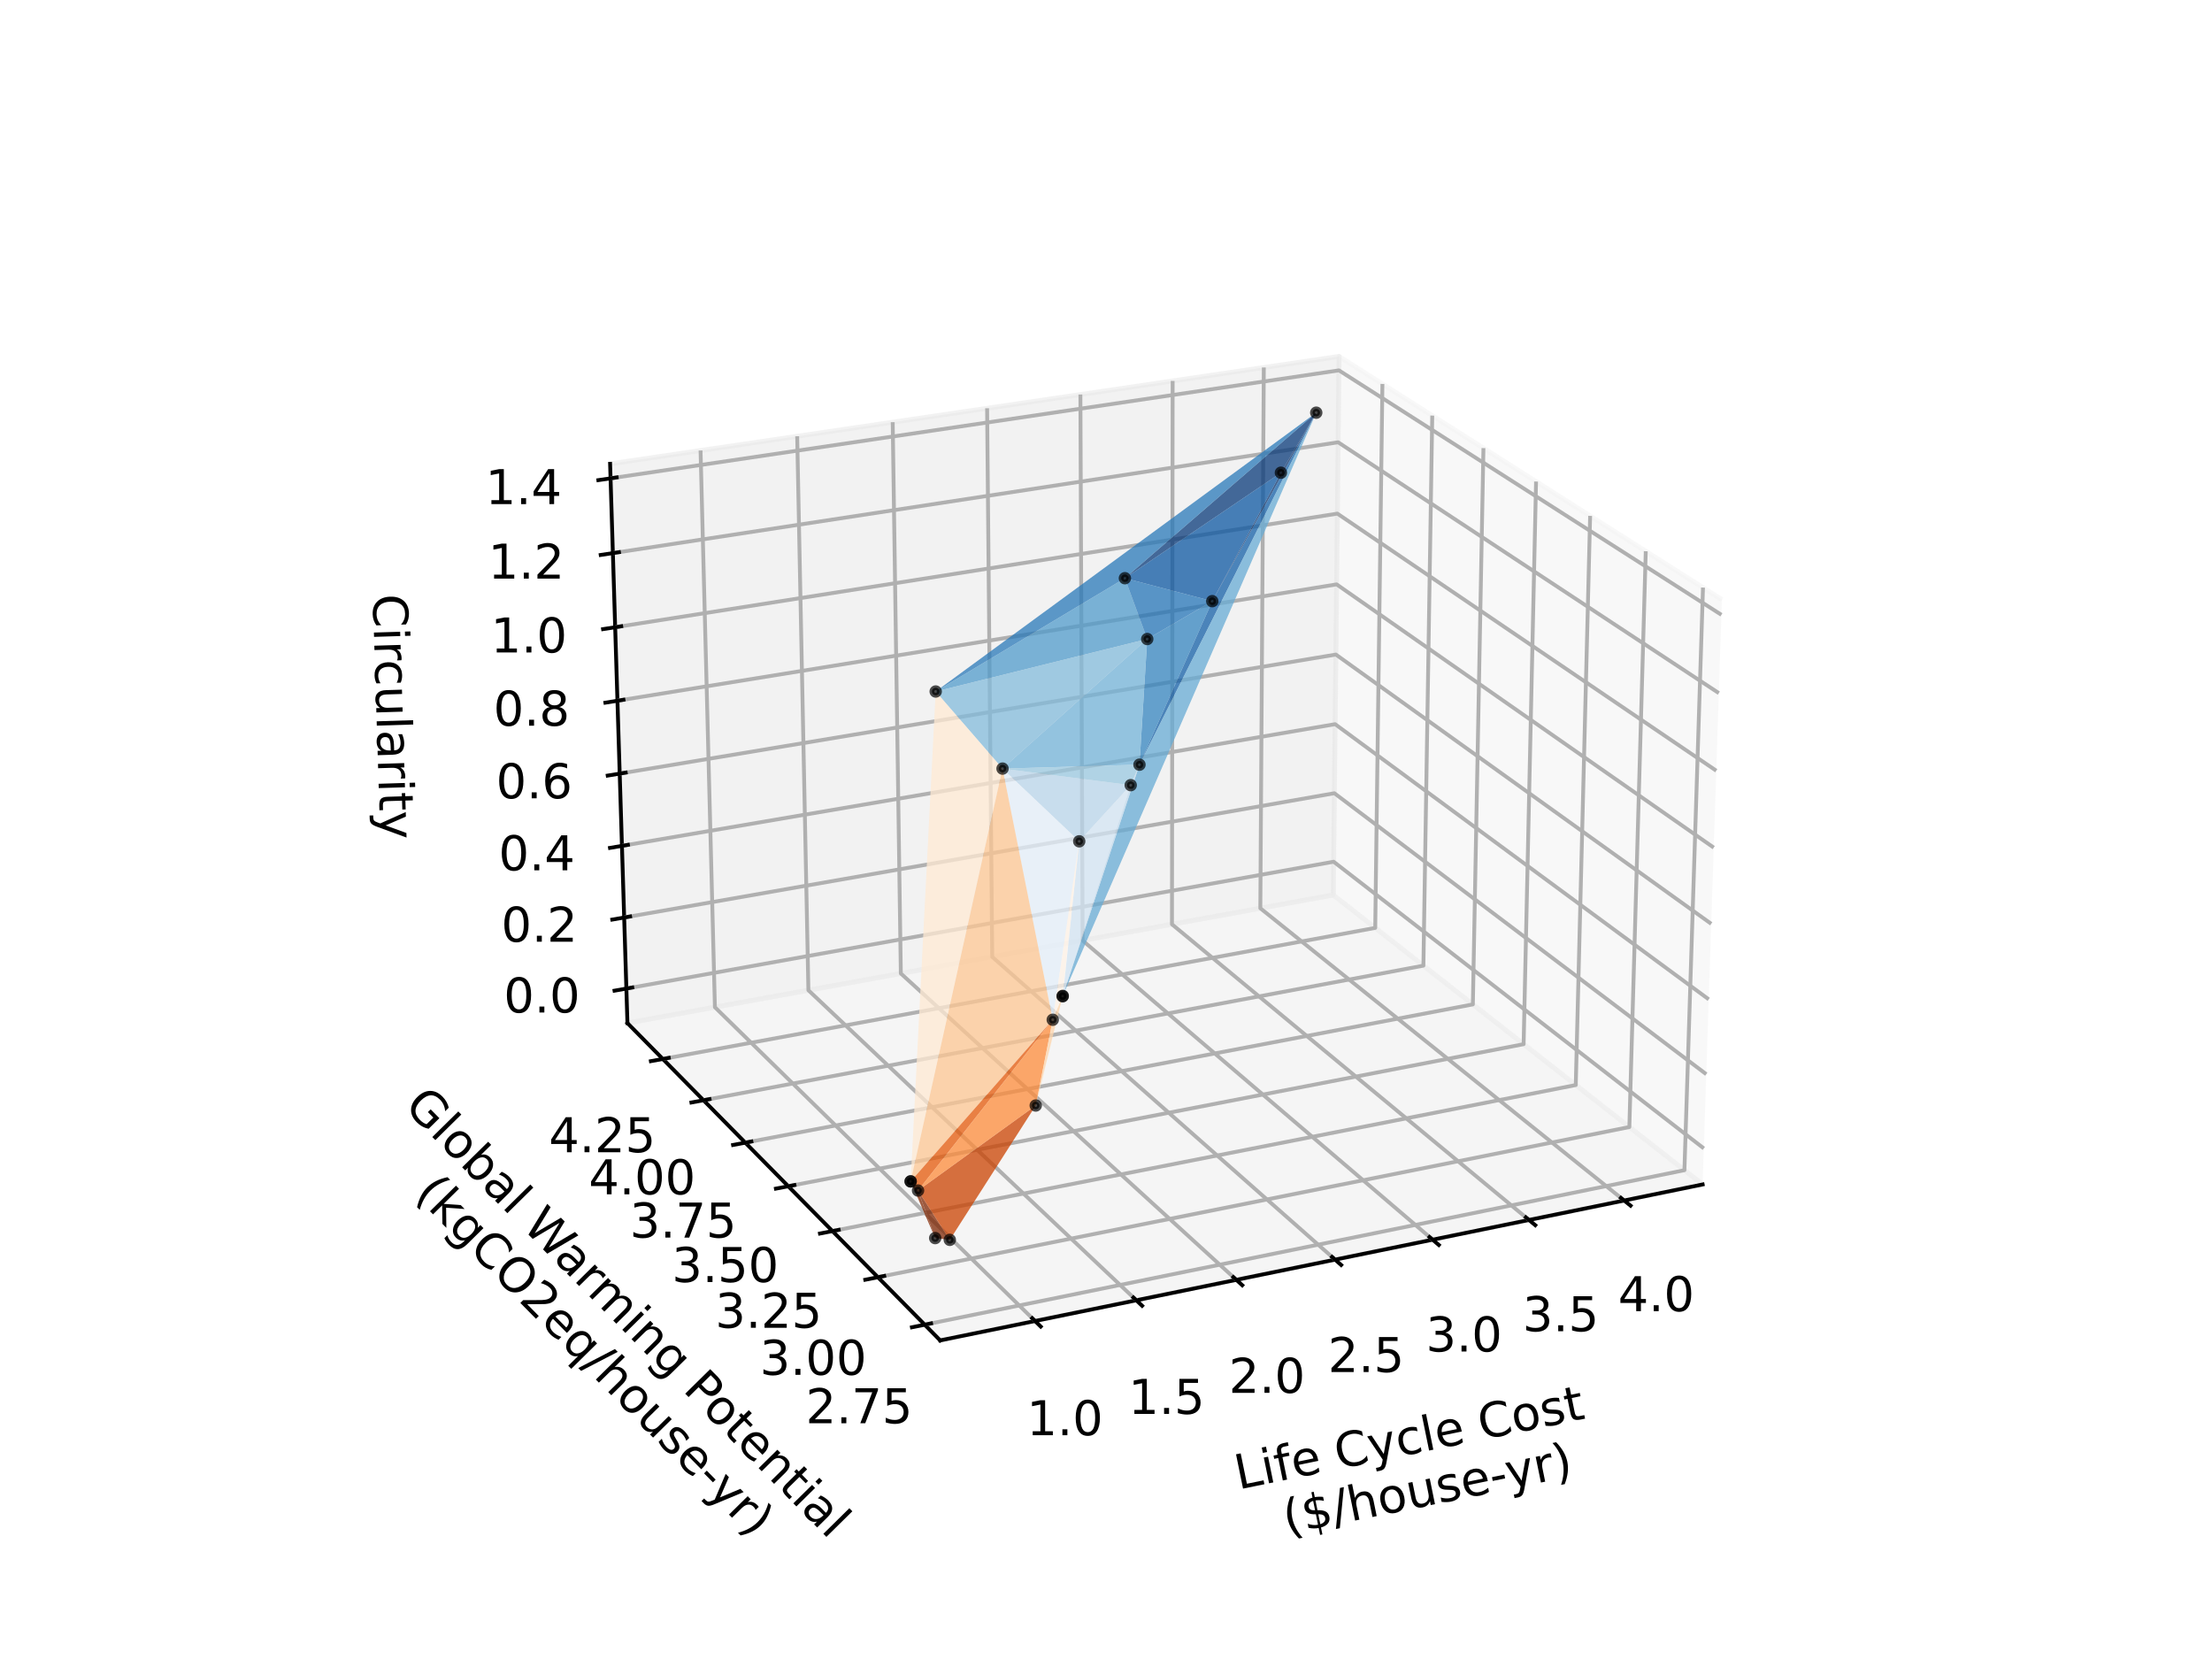 <?xml version="1.0" encoding="utf-8" standalone="no"?>
<!DOCTYPE svg PUBLIC "-//W3C//DTD SVG 1.1//EN"
  "http://www.w3.org/Graphics/SVG/1.1/DTD/svg11.dtd">
<!-- Created with matplotlib (https://matplotlib.org/) -->
<svg height="345.6pt" version="1.1" viewBox="0 0 460.8 345.6" width="460.8pt" xmlns="http://www.w3.org/2000/svg" xmlns:xlink="http://www.w3.org/1999/xlink">
 <defs>
  <style type="text/css">*{stroke-linecap:butt;stroke-linejoin:round;}</style>
 </defs>
 <g id="figure_1">
  <g id="patch_1">
   <path d="M 0 345.6 
L 460.8 345.6 
L 460.8 0 
L 0 0 
z
" style="fill:#ffffff;"/>
  </g>
  <g id="patch_2">
   <path d="M 103.104 307.584 
L 369.216 307.584 
L 369.216 41.472 
L 103.104 41.472 
z
" style="fill:#ffffff;"/>
  </g>
  <g id="pane3d_1">
   <g id="patch_3">
    <path d="M 354.687 246.742 
L 277.749 186.45 
L 278.951 74.242 
L 358.705 124.907 
" style="fill:#f2f2f2;opacity:0.5;stroke:#f2f2f2;stroke-linejoin:miter;"/>
   </g>
  </g>
  <g id="pane3d_2">
   <g id="patch_4">
    <path d="M 130.706 213.126 
L 277.749 186.45 
L 278.951 74.242 
L 127.095 96.619 
" style="fill:#e6e6e6;opacity:0.5;stroke:#e6e6e6;stroke-linejoin:miter;"/>
   </g>
  </g>
  <g id="pane3d_3">
   <g id="patch_5">
    <path d="M 195.856 279.228 
L 354.687 246.742 
L 277.749 186.45 
L 130.706 213.126 
" style="fill:#ececec;opacity:0.5;stroke:#ececec;stroke-linejoin:miter;"/>
   </g>
  </g>
  <g id="axis3d_1">
   <g id="line2d_1">
    <path d="M 354.687 246.742 
L 195.856 279.228 
" style="fill:none;stroke:#000000;stroke-linecap:square;stroke-width:0.8;"/>
   </g>
   <g id="text_1">
    <!-- Life Cycle Cost -->
    <g transform="translate(257.989 310.299)rotate(-11.559)scale(0.1 -0.1)">
     <defs>
      <path d="M 9.812 72.906 
L 19.672 72.906 
L 19.672 8.297 
L 55.172 8.297 
L 55.172 0 
L 9.812 0 
z
" id="DejaVuSans-76"/>
      <path d="M 9.422 54.688 
L 18.406 54.688 
L 18.406 0 
L 9.422 0 
z
M 9.422 75.984 
L 18.406 75.984 
L 18.406 64.594 
L 9.422 64.594 
z
" id="DejaVuSans-105"/>
      <path d="M 37.109 75.984 
L 37.109 68.5 
L 28.516 68.5 
Q 23.688 68.5 21.797 66.547 
Q 19.922 64.594 19.922 59.516 
L 19.922 54.688 
L 34.719 54.688 
L 34.719 47.703 
L 19.922 47.703 
L 19.922 0 
L 10.891 0 
L 10.891 47.703 
L 2.297 47.703 
L 2.297 54.688 
L 10.891 54.688 
L 10.891 58.5 
Q 10.891 67.625 15.141 71.797 
Q 19.391 75.984 28.609 75.984 
z
" id="DejaVuSans-102"/>
      <path d="M 56.203 29.594 
L 56.203 25.203 
L 14.891 25.203 
Q 15.484 15.922 20.484 11.062 
Q 25.484 6.203 34.422 6.203 
Q 39.594 6.203 44.453 7.469 
Q 49.312 8.734 54.109 11.281 
L 54.109 2.781 
Q 49.266 0.734 44.188 -0.344 
Q 39.109 -1.422 33.891 -1.422 
Q 20.797 -1.422 13.156 6.188 
Q 5.516 13.812 5.516 26.812 
Q 5.516 40.234 12.766 48.109 
Q 20.016 56 32.328 56 
Q 43.359 56 49.781 48.891 
Q 56.203 41.797 56.203 29.594 
z
M 47.219 32.234 
Q 47.125 39.594 43.094 43.984 
Q 39.062 48.391 32.422 48.391 
Q 24.906 48.391 20.391 44.141 
Q 15.875 39.891 15.188 32.172 
z
" id="DejaVuSans-101"/>
      <path id="DejaVuSans-32"/>
      <path d="M 64.406 67.281 
L 64.406 56.891 
Q 59.422 61.531 53.781 63.812 
Q 48.141 66.109 41.797 66.109 
Q 29.297 66.109 22.656 58.469 
Q 16.016 50.828 16.016 36.375 
Q 16.016 21.969 22.656 14.328 
Q 29.297 6.688 41.797 6.688 
Q 48.141 6.688 53.781 8.984 
Q 59.422 11.281 64.406 15.922 
L 64.406 5.609 
Q 59.234 2.094 53.438 0.328 
Q 47.656 -1.422 41.219 -1.422 
Q 24.656 -1.422 15.125 8.703 
Q 5.609 18.844 5.609 36.375 
Q 5.609 53.953 15.125 64.078 
Q 24.656 74.219 41.219 74.219 
Q 47.75 74.219 53.531 72.484 
Q 59.328 70.75 64.406 67.281 
z
" id="DejaVuSans-67"/>
      <path d="M 32.172 -5.078 
Q 28.375 -14.844 24.75 -17.812 
Q 21.141 -20.797 15.094 -20.797 
L 7.906 -20.797 
L 7.906 -13.281 
L 13.188 -13.281 
Q 16.891 -13.281 18.938 -11.516 
Q 21 -9.766 23.484 -3.219 
L 25.094 0.875 
L 2.984 54.688 
L 12.5 54.688 
L 29.594 11.922 
L 46.688 54.688 
L 56.203 54.688 
z
" id="DejaVuSans-121"/>
      <path d="M 48.781 52.594 
L 48.781 44.188 
Q 44.969 46.297 41.141 47.344 
Q 37.312 48.391 33.406 48.391 
Q 24.656 48.391 19.812 42.844 
Q 14.984 37.312 14.984 27.297 
Q 14.984 17.281 19.812 11.734 
Q 24.656 6.203 33.406 6.203 
Q 37.312 6.203 41.141 7.25 
Q 44.969 8.297 48.781 10.406 
L 48.781 2.094 
Q 45.016 0.344 40.984 -0.531 
Q 36.969 -1.422 32.422 -1.422 
Q 20.062 -1.422 12.781 6.344 
Q 5.516 14.109 5.516 27.297 
Q 5.516 40.672 12.859 48.328 
Q 20.219 56 33.016 56 
Q 37.156 56 41.109 55.141 
Q 45.062 54.297 48.781 52.594 
z
" id="DejaVuSans-99"/>
      <path d="M 9.422 75.984 
L 18.406 75.984 
L 18.406 0 
L 9.422 0 
z
" id="DejaVuSans-108"/>
      <path d="M 30.609 48.391 
Q 23.391 48.391 19.188 42.75 
Q 14.984 37.109 14.984 27.297 
Q 14.984 17.484 19.156 11.844 
Q 23.344 6.203 30.609 6.203 
Q 37.797 6.203 41.984 11.859 
Q 46.188 17.531 46.188 27.297 
Q 46.188 37.016 41.984 42.703 
Q 37.797 48.391 30.609 48.391 
z
M 30.609 56 
Q 42.328 56 49.016 48.375 
Q 55.719 40.766 55.719 27.297 
Q 55.719 13.875 49.016 6.219 
Q 42.328 -1.422 30.609 -1.422 
Q 18.844 -1.422 12.172 6.219 
Q 5.516 13.875 5.516 27.297 
Q 5.516 40.766 12.172 48.375 
Q 18.844 56 30.609 56 
z
" id="DejaVuSans-111"/>
      <path d="M 44.281 53.078 
L 44.281 44.578 
Q 40.484 46.531 36.375 47.5 
Q 32.281 48.484 27.875 48.484 
Q 21.188 48.484 17.844 46.438 
Q 14.5 44.391 14.5 40.281 
Q 14.5 37.156 16.891 35.375 
Q 19.281 33.594 26.516 31.984 
L 29.594 31.297 
Q 39.156 29.25 43.188 25.516 
Q 47.219 21.781 47.219 15.094 
Q 47.219 7.469 41.188 3.016 
Q 35.156 -1.422 24.609 -1.422 
Q 20.219 -1.422 15.453 -0.562 
Q 10.688 0.297 5.422 2 
L 5.422 11.281 
Q 10.406 8.688 15.234 7.391 
Q 20.062 6.109 24.812 6.109 
Q 31.156 6.109 34.562 8.281 
Q 37.984 10.453 37.984 14.406 
Q 37.984 18.062 35.516 20.016 
Q 33.062 21.969 24.703 23.781 
L 21.578 24.516 
Q 13.234 26.266 9.516 29.906 
Q 5.812 33.547 5.812 39.891 
Q 5.812 47.609 11.281 51.797 
Q 16.75 56 26.812 56 
Q 31.781 56 36.172 55.266 
Q 40.578 54.547 44.281 53.078 
z
" id="DejaVuSans-115"/>
      <path d="M 18.312 70.219 
L 18.312 54.688 
L 36.812 54.688 
L 36.812 47.703 
L 18.312 47.703 
L 18.312 18.016 
Q 18.312 11.328 20.141 9.422 
Q 21.969 7.516 27.594 7.516 
L 36.812 7.516 
L 36.812 0 
L 27.594 0 
Q 17.188 0 13.234 3.875 
Q 9.281 7.766 9.281 18.016 
L 9.281 47.703 
L 2.688 47.703 
L 2.688 54.688 
L 9.281 54.688 
L 9.281 70.219 
z
" id="DejaVuSans-116"/>
     </defs>
     <use xlink:href="#DejaVuSans-76"/>
     <use x="55.713" xlink:href="#DejaVuSans-105"/>
     <use x="83.496" xlink:href="#DejaVuSans-102"/>
     <use x="118.701" xlink:href="#DejaVuSans-101"/>
     <use x="180.225" xlink:href="#DejaVuSans-32"/>
     <use x="212.012" xlink:href="#DejaVuSans-67"/>
     <use x="281.836" xlink:href="#DejaVuSans-121"/>
     <use x="341.016" xlink:href="#DejaVuSans-99"/>
     <use x="395.996" xlink:href="#DejaVuSans-108"/>
     <use x="423.779" xlink:href="#DejaVuSans-101"/>
     <use x="485.303" xlink:href="#DejaVuSans-32"/>
     <use x="517.09" xlink:href="#DejaVuSans-67"/>
     <use x="586.914" xlink:href="#DejaVuSans-111"/>
     <use x="648.096" xlink:href="#DejaVuSans-115"/>
     <use x="700.195" xlink:href="#DejaVuSans-116"/>
    </g>
    <!--  ($/house-yr) -->
    <g transform="translate(264.941 320.306)rotate(-11.559)scale(0.1 -0.1)">
     <defs>
      <path d="M 31 75.875 
Q 24.469 64.656 21.281 53.656 
Q 18.109 42.672 18.109 31.391 
Q 18.109 20.125 21.312 9.062 
Q 24.516 -2 31 -13.188 
L 23.188 -13.188 
Q 15.875 -1.703 12.234 9.375 
Q 8.594 20.453 8.594 31.391 
Q 8.594 42.281 12.203 53.312 
Q 15.828 64.359 23.188 75.875 
z
" id="DejaVuSans-40"/>
      <path d="M 33.797 -14.703 
L 28.906 -14.703 
L 28.859 0 
Q 23.734 0.094 18.609 1.188 
Q 13.484 2.297 8.297 4.5 
L 8.297 13.281 
Q 13.281 10.156 18.375 8.562 
Q 23.484 6.984 28.906 6.938 
L 28.906 29.203 
Q 18.109 30.953 13.203 35.156 
Q 8.297 39.359 8.297 46.688 
Q 8.297 54.641 13.625 59.219 
Q 18.953 63.812 28.906 64.5 
L 28.906 75.984 
L 33.797 75.984 
L 33.797 64.656 
Q 38.328 64.453 42.578 63.688 
Q 46.828 62.938 50.875 61.625 
L 50.875 53.078 
Q 46.828 55.125 42.547 56.25 
Q 38.281 57.375 33.797 57.562 
L 33.797 36.719 
Q 44.875 35.016 50.094 30.609 
Q 55.328 26.219 55.328 18.609 
Q 55.328 10.359 49.781 5.594 
Q 44.234 0.828 33.797 0.094 
z
M 28.906 37.594 
L 28.906 57.625 
Q 23.25 56.984 20.266 54.391 
Q 17.281 51.812 17.281 47.516 
Q 17.281 43.312 20.031 40.969 
Q 22.797 38.625 28.906 37.594 
z
M 33.797 28.219 
L 33.797 7.078 
Q 39.984 7.906 43.141 10.594 
Q 46.297 13.281 46.297 17.672 
Q 46.297 21.969 43.281 24.5 
Q 40.281 27.047 33.797 28.219 
z
" id="DejaVuSans-36"/>
      <path d="M 25.391 72.906 
L 33.688 72.906 
L 8.297 -9.281 
L 0 -9.281 
z
" id="DejaVuSans-47"/>
      <path d="M 54.891 33.016 
L 54.891 0 
L 45.906 0 
L 45.906 32.719 
Q 45.906 40.484 42.875 44.328 
Q 39.844 48.188 33.797 48.188 
Q 26.516 48.188 22.312 43.547 
Q 18.109 38.922 18.109 30.906 
L 18.109 0 
L 9.078 0 
L 9.078 75.984 
L 18.109 75.984 
L 18.109 46.188 
Q 21.344 51.125 25.703 53.562 
Q 30.078 56 35.797 56 
Q 45.219 56 50.047 50.172 
Q 54.891 44.344 54.891 33.016 
z
" id="DejaVuSans-104"/>
      <path d="M 8.5 21.578 
L 8.5 54.688 
L 17.484 54.688 
L 17.484 21.922 
Q 17.484 14.156 20.5 10.266 
Q 23.531 6.391 29.594 6.391 
Q 36.859 6.391 41.078 11.031 
Q 45.312 15.672 45.312 23.688 
L 45.312 54.688 
L 54.297 54.688 
L 54.297 0 
L 45.312 0 
L 45.312 8.406 
Q 42.047 3.422 37.719 1 
Q 33.406 -1.422 27.688 -1.422 
Q 18.266 -1.422 13.375 4.438 
Q 8.5 10.297 8.5 21.578 
z
M 31.109 56 
z
" id="DejaVuSans-117"/>
      <path d="M 4.891 31.391 
L 31.203 31.391 
L 31.203 23.391 
L 4.891 23.391 
z
" id="DejaVuSans-45"/>
      <path d="M 41.109 46.297 
Q 39.594 47.172 37.812 47.578 
Q 36.031 48 33.891 48 
Q 26.266 48 22.188 43.047 
Q 18.109 38.094 18.109 28.812 
L 18.109 0 
L 9.078 0 
L 9.078 54.688 
L 18.109 54.688 
L 18.109 46.188 
Q 20.953 51.172 25.484 53.578 
Q 30.031 56 36.531 56 
Q 37.453 56 38.578 55.875 
Q 39.703 55.766 41.062 55.516 
z
" id="DejaVuSans-114"/>
      <path d="M 8.016 75.875 
L 15.828 75.875 
Q 23.141 64.359 26.781 53.312 
Q 30.422 42.281 30.422 31.391 
Q 30.422 20.453 26.781 9.375 
Q 23.141 -1.703 15.828 -13.188 
L 8.016 -13.188 
Q 14.5 -2 17.703 9.062 
Q 20.906 20.125 20.906 31.391 
Q 20.906 42.672 17.703 53.656 
Q 14.5 64.656 8.016 75.875 
z
" id="DejaVuSans-41"/>
     </defs>
     <use xlink:href="#DejaVuSans-32"/>
     <use x="31.787" xlink:href="#DejaVuSans-40"/>
     <use x="70.801" xlink:href="#DejaVuSans-36"/>
     <use x="134.424" xlink:href="#DejaVuSans-47"/>
     <use x="168.115" xlink:href="#DejaVuSans-104"/>
     <use x="231.494" xlink:href="#DejaVuSans-111"/>
     <use x="292.676" xlink:href="#DejaVuSans-117"/>
     <use x="356.055" xlink:href="#DejaVuSans-115"/>
     <use x="408.154" xlink:href="#DejaVuSans-101"/>
     <use x="469.678" xlink:href="#DejaVuSans-45"/>
     <use x="504.012" xlink:href="#DejaVuSans-121"/>
     <use x="563.191" xlink:href="#DejaVuSans-114"/>
     <use x="604.305" xlink:href="#DejaVuSans-41"/>
    </g>
   </g>
   <g id="Line3DCollection_1">
    <path d="M 215.618 275.186 
L 148.929 209.82 
L 145.938 93.842 
" style="fill:none;stroke:#b0b0b0;stroke-width:0.8;"/>
    <path d="M 236.715 270.871 
L 168.406 206.287 
L 166.069 90.875 
" style="fill:none;stroke:#b0b0b0;stroke-width:0.8;"/>
    <path d="M 257.548 266.61 
L 187.661 202.793 
L 185.966 87.944 
" style="fill:none;stroke:#b0b0b0;stroke-width:0.8;"/>
    <path d="M 278.122 262.402 
L 206.7 199.339 
L 205.631 85.046 
" style="fill:none;stroke:#b0b0b0;stroke-width:0.8;"/>
    <path d="M 298.442 258.246 
L 225.526 195.924 
L 225.068 82.182 
" style="fill:none;stroke:#b0b0b0;stroke-width:0.8;"/>
    <path d="M 318.512 254.141 
L 244.141 192.547 
L 244.282 79.35 
" style="fill:none;stroke:#b0b0b0;stroke-width:0.8;"/>
    <path d="M 338.337 250.086 
L 262.551 189.207 
L 263.276 76.552 
" style="fill:none;stroke:#b0b0b0;stroke-width:0.8;"/>
   </g>
   <g id="xtick_1">
    <g id="line2d_2">
     <path d="M 215.029 274.609 
L 216.8 276.344 
" style="fill:none;stroke:#000000;stroke-linecap:square;stroke-width:0.8;"/>
    </g>
    <g id="text_2">
     <!-- 1.0 -->
     <g transform="translate(213.89 298.982)scale(0.1 -0.1)">
      <defs>
       <path d="M 12.406 8.297 
L 28.516 8.297 
L 28.516 63.922 
L 10.984 60.406 
L 10.984 69.391 
L 28.422 72.906 
L 38.281 72.906 
L 38.281 8.297 
L 54.391 8.297 
L 54.391 0 
L 12.406 0 
z
" id="DejaVuSans-49"/>
       <path d="M 10.688 12.406 
L 21 12.406 
L 21 0 
L 10.688 0 
z
" id="DejaVuSans-46"/>
       <path d="M 31.781 66.406 
Q 24.172 66.406 20.328 58.906 
Q 16.5 51.422 16.5 36.375 
Q 16.5 21.391 20.328 13.891 
Q 24.172 6.391 31.781 6.391 
Q 39.453 6.391 43.281 13.891 
Q 47.125 21.391 47.125 36.375 
Q 47.125 51.422 43.281 58.906 
Q 39.453 66.406 31.781 66.406 
z
M 31.781 74.219 
Q 44.047 74.219 50.516 64.516 
Q 56.984 54.828 56.984 36.375 
Q 56.984 17.969 50.516 8.266 
Q 44.047 -1.422 31.781 -1.422 
Q 19.531 -1.422 13.062 8.266 
Q 6.594 17.969 6.594 36.375 
Q 6.594 54.828 13.062 64.516 
Q 19.531 74.219 31.781 74.219 
z
" id="DejaVuSans-48"/>
      </defs>
      <use xlink:href="#DejaVuSans-49"/>
      <use x="63.623" xlink:href="#DejaVuSans-46"/>
      <use x="95.41" xlink:href="#DejaVuSans-48"/>
     </g>
    </g>
   </g>
   <g id="xtick_2">
    <g id="line2d_3">
     <path d="M 236.112 270.301 
L 237.925 272.015 
" style="fill:none;stroke:#000000;stroke-linecap:square;stroke-width:0.8;"/>
    </g>
    <g id="text_3">
     <!-- 1.5 -->
     <g transform="translate(235.071 294.539)scale(0.1 -0.1)">
      <defs>
       <path d="M 10.797 72.906 
L 49.516 72.906 
L 49.516 64.594 
L 19.828 64.594 
L 19.828 46.734 
Q 21.969 47.469 24.109 47.828 
Q 26.266 48.188 28.422 48.188 
Q 40.625 48.188 47.75 41.5 
Q 54.891 34.812 54.891 23.391 
Q 54.891 11.625 47.562 5.094 
Q 40.234 -1.422 26.906 -1.422 
Q 22.312 -1.422 17.547 -0.641 
Q 12.797 0.141 7.719 1.703 
L 7.719 11.625 
Q 12.109 9.234 16.797 8.062 
Q 21.484 6.891 26.703 6.891 
Q 35.156 6.891 40.078 11.328 
Q 45.016 15.766 45.016 23.391 
Q 45.016 31 40.078 35.438 
Q 35.156 39.891 26.703 39.891 
Q 22.75 39.891 18.812 39.016 
Q 14.891 38.141 10.797 36.281 
z
" id="DejaVuSans-53"/>
      </defs>
      <use xlink:href="#DejaVuSans-49"/>
      <use x="63.623" xlink:href="#DejaVuSans-46"/>
      <use x="95.41" xlink:href="#DejaVuSans-53"/>
     </g>
    </g>
   </g>
   <g id="xtick_3">
    <g id="line2d_4">
     <path d="M 256.932 266.047 
L 258.785 267.739 
" style="fill:none;stroke:#000000;stroke-linecap:square;stroke-width:0.8;"/>
    </g>
    <g id="text_4">
     <!-- 2.0 -->
     <g transform="translate(255.984 290.152)scale(0.1 -0.1)">
      <defs>
       <path d="M 19.188 8.297 
L 53.609 8.297 
L 53.609 0 
L 7.328 0 
L 7.328 8.297 
Q 12.938 14.109 22.625 23.891 
Q 32.328 33.688 34.812 36.531 
Q 39.547 41.844 41.422 45.531 
Q 43.312 49.219 43.312 52.781 
Q 43.312 58.594 39.234 62.25 
Q 35.156 65.922 28.609 65.922 
Q 23.969 65.922 18.812 64.312 
Q 13.672 62.703 7.812 59.422 
L 7.812 69.391 
Q 13.766 71.781 18.938 73 
Q 24.125 74.219 28.422 74.219 
Q 39.75 74.219 46.484 68.547 
Q 53.219 62.891 53.219 53.422 
Q 53.219 48.922 51.531 44.891 
Q 49.859 40.875 45.406 35.406 
Q 44.188 33.984 37.641 27.219 
Q 31.109 20.453 19.188 8.297 
z
" id="DejaVuSans-50"/>
      </defs>
      <use xlink:href="#DejaVuSans-50"/>
      <use x="63.623" xlink:href="#DejaVuSans-46"/>
      <use x="95.41" xlink:href="#DejaVuSans-48"/>
     </g>
    </g>
   </g>
   <g id="xtick_4">
    <g id="line2d_5">
     <path d="M 277.492 261.846 
L 279.385 263.517 
" style="fill:none;stroke:#000000;stroke-linecap:square;stroke-width:0.8;"/>
    </g>
    <g id="text_5">
     <!-- 2.5 -->
     <g transform="translate(276.637 285.82)scale(0.1 -0.1)">
      <use xlink:href="#DejaVuSans-50"/>
      <use x="63.623" xlink:href="#DejaVuSans-46"/>
      <use x="95.41" xlink:href="#DejaVuSans-53"/>
     </g>
    </g>
   </g>
   <g id="xtick_5">
    <g id="line2d_6">
     <path d="M 297.799 257.697 
L 299.731 259.348 
" style="fill:none;stroke:#000000;stroke-linecap:square;stroke-width:0.8;"/>
    </g>
    <g id="text_6">
     <!-- 3.0 -->
     <g transform="translate(297.032 281.542)scale(0.1 -0.1)">
      <defs>
       <path d="M 40.578 39.312 
Q 47.656 37.797 51.625 33 
Q 55.609 28.219 55.609 21.188 
Q 55.609 10.406 48.188 4.484 
Q 40.766 -1.422 27.094 -1.422 
Q 22.516 -1.422 17.656 -0.516 
Q 12.797 0.391 7.625 2.203 
L 7.625 11.719 
Q 11.719 9.328 16.594 8.109 
Q 21.484 6.891 26.812 6.891 
Q 36.078 6.891 40.938 10.547 
Q 45.797 14.203 45.797 21.188 
Q 45.797 27.641 41.281 31.266 
Q 36.766 34.906 28.719 34.906 
L 20.219 34.906 
L 20.219 43.016 
L 29.109 43.016 
Q 36.375 43.016 40.234 45.922 
Q 44.094 48.828 44.094 54.297 
Q 44.094 59.906 40.109 62.906 
Q 36.141 65.922 28.719 65.922 
Q 24.656 65.922 20.016 65.031 
Q 15.375 64.156 9.812 62.312 
L 9.812 71.094 
Q 15.438 72.656 20.344 73.438 
Q 25.25 74.219 29.594 74.219 
Q 40.828 74.219 47.359 69.109 
Q 53.906 64.016 53.906 55.328 
Q 53.906 49.266 50.438 45.094 
Q 46.969 40.922 40.578 39.312 
z
" id="DejaVuSans-51"/>
      </defs>
      <use xlink:href="#DejaVuSans-51"/>
      <use x="63.623" xlink:href="#DejaVuSans-46"/>
      <use x="95.41" xlink:href="#DejaVuSans-48"/>
     </g>
    </g>
   </g>
   <g id="xtick_6">
    <g id="line2d_7">
     <path d="M 317.857 253.598 
L 319.826 255.229 
" style="fill:none;stroke:#000000;stroke-linecap:square;stroke-width:0.8;"/>
    </g>
    <g id="text_7">
     <!-- 3.5 -->
     <g transform="translate(317.176 277.317)scale(0.1 -0.1)">
      <use xlink:href="#DejaVuSans-51"/>
      <use x="63.623" xlink:href="#DejaVuSans-46"/>
      <use x="95.41" xlink:href="#DejaVuSans-53"/>
     </g>
    </g>
   </g>
   <g id="xtick_7">
    <g id="line2d_8">
     <path d="M 337.67 249.55 
L 339.675 251.161 
" style="fill:none;stroke:#000000;stroke-linecap:square;stroke-width:0.8;"/>
    </g>
    <g id="text_8">
     <!-- 4.0 -->
     <g transform="translate(337.072 273.143)scale(0.1 -0.1)">
      <defs>
       <path d="M 37.797 64.312 
L 12.891 25.391 
L 37.797 25.391 
z
M 35.203 72.906 
L 47.609 72.906 
L 47.609 25.391 
L 58.016 25.391 
L 58.016 17.188 
L 47.609 17.188 
L 47.609 0 
L 37.797 0 
L 37.797 17.188 
L 4.891 17.188 
L 4.891 26.703 
z
" id="DejaVuSans-52"/>
      </defs>
      <use xlink:href="#DejaVuSans-52"/>
      <use x="63.623" xlink:href="#DejaVuSans-46"/>
      <use x="95.41" xlink:href="#DejaVuSans-48"/>
     </g>
    </g>
   </g>
  </g>
  <g id="axis3d_2">
   <g id="line2d_9">
    <path d="M 130.706 213.126 
L 195.856 279.228 
" style="fill:none;stroke:#000000;stroke-linecap:square;stroke-width:0.8;"/>
   </g>
   <g id="text_9">
    <!-- Global Warming Potential -->
    <g transform="translate(83.957 230.677)rotate(-314.584)scale(0.1 -0.1)">
     <defs>
      <path d="M 59.516 10.406 
L 59.516 29.984 
L 43.406 29.984 
L 43.406 38.094 
L 69.281 38.094 
L 69.281 6.781 
Q 63.578 2.734 56.688 0.656 
Q 49.812 -1.422 42 -1.422 
Q 24.906 -1.422 15.25 8.562 
Q 5.609 18.562 5.609 36.375 
Q 5.609 54.25 15.25 64.234 
Q 24.906 74.219 42 74.219 
Q 49.125 74.219 55.547 72.453 
Q 61.969 70.703 67.391 67.281 
L 67.391 56.781 
Q 61.922 61.422 55.766 63.766 
Q 49.609 66.109 42.828 66.109 
Q 29.438 66.109 22.719 58.641 
Q 16.016 51.172 16.016 36.375 
Q 16.016 21.625 22.719 14.156 
Q 29.438 6.688 42.828 6.688 
Q 48.047 6.688 52.141 7.594 
Q 56.25 8.5 59.516 10.406 
z
" id="DejaVuSans-71"/>
      <path d="M 48.688 27.297 
Q 48.688 37.203 44.609 42.844 
Q 40.531 48.484 33.406 48.484 
Q 26.266 48.484 22.188 42.844 
Q 18.109 37.203 18.109 27.297 
Q 18.109 17.391 22.188 11.75 
Q 26.266 6.109 33.406 6.109 
Q 40.531 6.109 44.609 11.75 
Q 48.688 17.391 48.688 27.297 
z
M 18.109 46.391 
Q 20.953 51.266 25.266 53.625 
Q 29.594 56 35.594 56 
Q 45.562 56 51.781 48.094 
Q 58.016 40.188 58.016 27.297 
Q 58.016 14.406 51.781 6.484 
Q 45.562 -1.422 35.594 -1.422 
Q 29.594 -1.422 25.266 0.953 
Q 20.953 3.328 18.109 8.203 
L 18.109 0 
L 9.078 0 
L 9.078 75.984 
L 18.109 75.984 
z
" id="DejaVuSans-98"/>
      <path d="M 34.281 27.484 
Q 23.391 27.484 19.188 25 
Q 14.984 22.516 14.984 16.5 
Q 14.984 11.719 18.141 8.906 
Q 21.297 6.109 26.703 6.109 
Q 34.188 6.109 38.703 11.406 
Q 43.219 16.703 43.219 25.484 
L 43.219 27.484 
z
M 52.203 31.203 
L 52.203 0 
L 43.219 0 
L 43.219 8.297 
Q 40.141 3.328 35.547 0.953 
Q 30.953 -1.422 24.312 -1.422 
Q 15.922 -1.422 10.953 3.297 
Q 6 8.016 6 15.922 
Q 6 25.141 12.172 29.828 
Q 18.359 34.516 30.609 34.516 
L 43.219 34.516 
L 43.219 35.406 
Q 43.219 41.609 39.141 45 
Q 35.062 48.391 27.688 48.391 
Q 23 48.391 18.547 47.266 
Q 14.109 46.141 10.016 43.891 
L 10.016 52.203 
Q 14.938 54.109 19.578 55.047 
Q 24.219 56 28.609 56 
Q 40.484 56 46.344 49.844 
Q 52.203 43.703 52.203 31.203 
z
" id="DejaVuSans-97"/>
      <path d="M 3.328 72.906 
L 13.281 72.906 
L 28.609 11.281 
L 43.891 72.906 
L 54.984 72.906 
L 70.312 11.281 
L 85.594 72.906 
L 95.609 72.906 
L 77.297 0 
L 64.891 0 
L 49.516 63.281 
L 33.984 0 
L 21.578 0 
z
" id="DejaVuSans-87"/>
      <path d="M 52 44.188 
Q 55.375 50.25 60.062 53.125 
Q 64.75 56 71.094 56 
Q 79.641 56 84.281 50.016 
Q 88.922 44.047 88.922 33.016 
L 88.922 0 
L 79.891 0 
L 79.891 32.719 
Q 79.891 40.578 77.094 44.375 
Q 74.312 48.188 68.609 48.188 
Q 61.625 48.188 57.562 43.547 
Q 53.516 38.922 53.516 30.906 
L 53.516 0 
L 44.484 0 
L 44.484 32.719 
Q 44.484 40.625 41.703 44.406 
Q 38.922 48.188 33.109 48.188 
Q 26.219 48.188 22.156 43.531 
Q 18.109 38.875 18.109 30.906 
L 18.109 0 
L 9.078 0 
L 9.078 54.688 
L 18.109 54.688 
L 18.109 46.188 
Q 21.188 51.219 25.484 53.609 
Q 29.781 56 35.688 56 
Q 41.656 56 45.828 52.969 
Q 50 49.953 52 44.188 
z
" id="DejaVuSans-109"/>
      <path d="M 54.891 33.016 
L 54.891 0 
L 45.906 0 
L 45.906 32.719 
Q 45.906 40.484 42.875 44.328 
Q 39.844 48.188 33.797 48.188 
Q 26.516 48.188 22.312 43.547 
Q 18.109 38.922 18.109 30.906 
L 18.109 0 
L 9.078 0 
L 9.078 54.688 
L 18.109 54.688 
L 18.109 46.188 
Q 21.344 51.125 25.703 53.562 
Q 30.078 56 35.797 56 
Q 45.219 56 50.047 50.172 
Q 54.891 44.344 54.891 33.016 
z
" id="DejaVuSans-110"/>
      <path d="M 45.406 27.984 
Q 45.406 37.75 41.375 43.109 
Q 37.359 48.484 30.078 48.484 
Q 22.859 48.484 18.828 43.109 
Q 14.797 37.75 14.797 27.984 
Q 14.797 18.266 18.828 12.891 
Q 22.859 7.516 30.078 7.516 
Q 37.359 7.516 41.375 12.891 
Q 45.406 18.266 45.406 27.984 
z
M 54.391 6.781 
Q 54.391 -7.172 48.188 -13.984 
Q 42 -20.797 29.203 -20.797 
Q 24.469 -20.797 20.266 -20.094 
Q 16.062 -19.391 12.109 -17.922 
L 12.109 -9.188 
Q 16.062 -11.328 19.922 -12.344 
Q 23.781 -13.375 27.781 -13.375 
Q 36.625 -13.375 41.016 -8.766 
Q 45.406 -4.156 45.406 5.172 
L 45.406 9.625 
Q 42.625 4.781 38.281 2.391 
Q 33.938 0 27.875 0 
Q 17.828 0 11.672 7.656 
Q 5.516 15.328 5.516 27.984 
Q 5.516 40.672 11.672 48.328 
Q 17.828 56 27.875 56 
Q 33.938 56 38.281 53.609 
Q 42.625 51.219 45.406 46.391 
L 45.406 54.688 
L 54.391 54.688 
z
" id="DejaVuSans-103"/>
      <path d="M 19.672 64.797 
L 19.672 37.406 
L 32.078 37.406 
Q 38.969 37.406 42.719 40.969 
Q 46.484 44.531 46.484 51.125 
Q 46.484 57.672 42.719 61.234 
Q 38.969 64.797 32.078 64.797 
z
M 9.812 72.906 
L 32.078 72.906 
Q 44.344 72.906 50.609 67.359 
Q 56.891 61.812 56.891 51.125 
Q 56.891 40.328 50.609 34.812 
Q 44.344 29.297 32.078 29.297 
L 19.672 29.297 
L 19.672 0 
L 9.812 0 
z
" id="DejaVuSans-80"/>
     </defs>
     <use xlink:href="#DejaVuSans-71"/>
     <use x="77.49" xlink:href="#DejaVuSans-108"/>
     <use x="105.273" xlink:href="#DejaVuSans-111"/>
     <use x="166.455" xlink:href="#DejaVuSans-98"/>
     <use x="229.932" xlink:href="#DejaVuSans-97"/>
     <use x="291.211" xlink:href="#DejaVuSans-108"/>
     <use x="318.994" xlink:href="#DejaVuSans-32"/>
     <use x="350.781" xlink:href="#DejaVuSans-87"/>
     <use x="443.283" xlink:href="#DejaVuSans-97"/>
     <use x="504.562" xlink:href="#DejaVuSans-114"/>
     <use x="543.926" xlink:href="#DejaVuSans-109"/>
     <use x="641.338" xlink:href="#DejaVuSans-105"/>
     <use x="669.121" xlink:href="#DejaVuSans-110"/>
     <use x="732.5" xlink:href="#DejaVuSans-103"/>
     <use x="795.977" xlink:href="#DejaVuSans-32"/>
     <use x="827.764" xlink:href="#DejaVuSans-80"/>
     <use x="884.441" xlink:href="#DejaVuSans-111"/>
     <use x="945.623" xlink:href="#DejaVuSans-116"/>
     <use x="984.832" xlink:href="#DejaVuSans-101"/>
     <use x="1046.355" xlink:href="#DejaVuSans-110"/>
     <use x="1109.734" xlink:href="#DejaVuSans-116"/>
     <use x="1148.943" xlink:href="#DejaVuSans-105"/>
     <use x="1176.727" xlink:href="#DejaVuSans-97"/>
     <use x="1238.006" xlink:href="#DejaVuSans-108"/>
    </g>
    <!--  (kgCO2eq/house-yr) -->
    <g transform="translate(83.967 246.639)rotate(-314.584)scale(0.1 -0.1)">
     <defs>
      <path d="M 9.078 75.984 
L 18.109 75.984 
L 18.109 31.109 
L 44.922 54.688 
L 56.391 54.688 
L 27.391 29.109 
L 57.625 0 
L 45.906 0 
L 18.109 26.703 
L 18.109 0 
L 9.078 0 
z
" id="DejaVuSans-107"/>
      <path d="M 39.406 66.219 
Q 28.656 66.219 22.328 58.203 
Q 16.016 50.203 16.016 36.375 
Q 16.016 22.609 22.328 14.594 
Q 28.656 6.594 39.406 6.594 
Q 50.141 6.594 56.422 14.594 
Q 62.703 22.609 62.703 36.375 
Q 62.703 50.203 56.422 58.203 
Q 50.141 66.219 39.406 66.219 
z
M 39.406 74.219 
Q 54.734 74.219 63.906 63.938 
Q 73.094 53.656 73.094 36.375 
Q 73.094 19.141 63.906 8.859 
Q 54.734 -1.422 39.406 -1.422 
Q 24.031 -1.422 14.812 8.828 
Q 5.609 19.094 5.609 36.375 
Q 5.609 53.656 14.812 63.938 
Q 24.031 74.219 39.406 74.219 
z
" id="DejaVuSans-79"/>
      <path d="M 14.797 27.297 
Q 14.797 17.391 18.875 11.75 
Q 22.953 6.109 30.078 6.109 
Q 37.203 6.109 41.297 11.75 
Q 45.406 17.391 45.406 27.297 
Q 45.406 37.203 41.297 42.844 
Q 37.203 48.484 30.078 48.484 
Q 22.953 48.484 18.875 42.844 
Q 14.797 37.203 14.797 27.297 
z
M 45.406 8.203 
Q 42.578 3.328 38.25 0.953 
Q 33.938 -1.422 27.875 -1.422 
Q 17.969 -1.422 11.734 6.484 
Q 5.516 14.406 5.516 27.297 
Q 5.516 40.188 11.734 48.094 
Q 17.969 56 27.875 56 
Q 33.938 56 38.25 53.625 
Q 42.578 51.266 45.406 46.391 
L 45.406 54.688 
L 54.391 54.688 
L 54.391 -20.797 
L 45.406 -20.797 
z
" id="DejaVuSans-113"/>
     </defs>
     <use xlink:href="#DejaVuSans-32"/>
     <use x="31.787" xlink:href="#DejaVuSans-40"/>
     <use x="70.801" xlink:href="#DejaVuSans-107"/>
     <use x="128.711" xlink:href="#DejaVuSans-103"/>
     <use x="192.188" xlink:href="#DejaVuSans-67"/>
     <use x="262.012" xlink:href="#DejaVuSans-79"/>
     <use x="340.723" xlink:href="#DejaVuSans-50"/>
     <use x="404.346" xlink:href="#DejaVuSans-101"/>
     <use x="465.869" xlink:href="#DejaVuSans-113"/>
     <use x="529.346" xlink:href="#DejaVuSans-47"/>
     <use x="563.037" xlink:href="#DejaVuSans-104"/>
     <use x="626.416" xlink:href="#DejaVuSans-111"/>
     <use x="687.598" xlink:href="#DejaVuSans-117"/>
     <use x="750.977" xlink:href="#DejaVuSans-115"/>
     <use x="803.076" xlink:href="#DejaVuSans-101"/>
     <use x="864.6" xlink:href="#DejaVuSans-45"/>
     <use x="898.934" xlink:href="#DejaVuSans-121"/>
     <use x="958.113" xlink:href="#DejaVuSans-114"/>
     <use x="999.227" xlink:href="#DejaVuSans-41"/>
    </g>
   </g>
   <g id="Line3DCollection_2">
    <path d="M 354.764 122.403 
L 350.896 243.771 
L 192.632 275.957 
" style="fill:none;stroke:#b0b0b0;stroke-width:0.8;"/>
    <path d="M 342.842 114.83 
L 339.423 234.78 
L 182.884 266.066 
" style="fill:none;stroke:#b0b0b0;stroke-width:0.8;"/>
    <path d="M 331.255 107.469 
L 328.261 226.034 
L 173.413 256.457 
" style="fill:none;stroke:#b0b0b0;stroke-width:0.8;"/>
    <path d="M 319.988 100.311 
L 317.398 217.521 
L 164.207 247.116 
" style="fill:none;stroke:#b0b0b0;stroke-width:0.8;"/>
    <path d="M 309.028 93.349 
L 306.822 209.233 
L 155.255 238.034 
" style="fill:none;stroke:#b0b0b0;stroke-width:0.8;"/>
    <path d="M 298.364 86.574 
L 296.521 201.161 
L 146.548 229.199 
" style="fill:none;stroke:#b0b0b0;stroke-width:0.8;"/>
    <path d="M 287.982 79.979 
L 286.485 193.296 
L 138.075 220.602 
" style="fill:none;stroke:#b0b0b0;stroke-width:0.8;"/>
   </g>
   <g id="xtick_8">
    <g id="line2d_10">
     <path d="M 193.96 275.687 
L 189.973 276.498 
" style="fill:none;stroke:#000000;stroke-linecap:square;stroke-width:0.8;"/>
    </g>
    <g id="text_10">
     <!-- 2.75 -->
     <g transform="translate(167.844 296.489)scale(0.1 -0.1)">
      <defs>
       <path d="M 8.203 72.906 
L 55.078 72.906 
L 55.078 68.703 
L 28.609 0 
L 18.312 0 
L 43.219 64.594 
L 8.203 64.594 
z
" id="DejaVuSans-55"/>
      </defs>
      <use xlink:href="#DejaVuSans-50"/>
      <use x="63.623" xlink:href="#DejaVuSans-46"/>
      <use x="95.41" xlink:href="#DejaVuSans-55"/>
      <use x="159.033" xlink:href="#DejaVuSans-53"/>
     </g>
    </g>
   </g>
   <g id="xtick_9">
    <g id="line2d_11">
     <path d="M 184.196 265.804 
L 180.256 266.592 
" style="fill:none;stroke:#000000;stroke-linecap:square;stroke-width:0.8;"/>
    </g>
    <g id="text_11">
     <!-- 3.00 -->
     <g transform="translate(158.281 286.4)scale(0.1 -0.1)">
      <use xlink:href="#DejaVuSans-51"/>
      <use x="63.623" xlink:href="#DejaVuSans-46"/>
      <use x="95.41" xlink:href="#DejaVuSans-48"/>
      <use x="159.033" xlink:href="#DejaVuSans-48"/>
     </g>
    </g>
   </g>
   <g id="xtick_10">
    <g id="line2d_12">
     <path d="M 174.71 256.202 
L 170.815 256.967 
" style="fill:none;stroke:#000000;stroke-linecap:square;stroke-width:0.8;"/>
    </g>
    <g id="text_12">
     <!-- 3.25 -->
     <g transform="translate(148.991 276.598)scale(0.1 -0.1)">
      <use xlink:href="#DejaVuSans-51"/>
      <use x="63.623" xlink:href="#DejaVuSans-46"/>
      <use x="95.41" xlink:href="#DejaVuSans-50"/>
      <use x="159.033" xlink:href="#DejaVuSans-53"/>
     </g>
    </g>
   </g>
   <g id="xtick_11">
    <g id="line2d_13">
     <path d="M 165.49 246.869 
L 161.638 247.613 
" style="fill:none;stroke:#000000;stroke-linecap:square;stroke-width:0.8;"/>
    </g>
    <g id="text_13">
     <!-- 3.50 -->
     <g transform="translate(139.961 267.072)scale(0.1 -0.1)">
      <use xlink:href="#DejaVuSans-51"/>
      <use x="63.623" xlink:href="#DejaVuSans-46"/>
      <use x="95.41" xlink:href="#DejaVuSans-53"/>
      <use x="159.033" xlink:href="#DejaVuSans-48"/>
     </g>
    </g>
   </g>
   <g id="xtick_12">
    <g id="line2d_14">
     <path d="M 156.524 237.793 
L 152.716 238.517 
" style="fill:none;stroke:#000000;stroke-linecap:square;stroke-width:0.8;"/>
    </g>
    <g id="text_14">
     <!-- 3.75 -->
     <g transform="translate(131.182 257.809)scale(0.1 -0.1)">
      <use xlink:href="#DejaVuSans-51"/>
      <use x="63.623" xlink:href="#DejaVuSans-46"/>
      <use x="95.41" xlink:href="#DejaVuSans-55"/>
      <use x="159.033" xlink:href="#DejaVuSans-53"/>
     </g>
    </g>
   </g>
   <g id="xtick_13">
    <g id="line2d_15">
     <path d="M 147.802 228.965 
L 144.036 229.669 
" style="fill:none;stroke:#000000;stroke-linecap:square;stroke-width:0.8;"/>
    </g>
    <g id="text_15">
     <!-- 4.00 -->
     <g transform="translate(122.641 248.798)scale(0.1 -0.1)">
      <use xlink:href="#DejaVuSans-52"/>
      <use x="63.623" xlink:href="#DejaVuSans-46"/>
      <use x="95.41" xlink:href="#DejaVuSans-48"/>
      <use x="159.033" xlink:href="#DejaVuSans-48"/>
     </g>
    </g>
   </g>
   <g id="xtick_14">
    <g id="line2d_16">
     <path d="M 139.315 220.374 
L 135.591 221.059 
" style="fill:none;stroke:#000000;stroke-linecap:square;stroke-width:0.8;"/>
    </g>
    <g id="text_16">
     <!-- 4.25 -->
     <g transform="translate(114.331 240.031)scale(0.1 -0.1)">
      <use xlink:href="#DejaVuSans-52"/>
      <use x="63.623" xlink:href="#DejaVuSans-46"/>
      <use x="95.41" xlink:href="#DejaVuSans-50"/>
      <use x="159.033" xlink:href="#DejaVuSans-53"/>
     </g>
    </g>
   </g>
  </g>
  <g id="axis3d_3">
   <g id="line2d_17">
    <path d="M 130.706 213.126 
L 127.095 96.619 
" style="fill:none;stroke:#000000;stroke-linecap:square;stroke-width:0.8;"/>
   </g>
   <g id="text_17">
    <!-- Circularity -->
    <g transform="translate(77.648 123.852)rotate(-271.775)scale(0.1 -0.1)">
     <use xlink:href="#DejaVuSans-67"/>
     <use x="69.824" xlink:href="#DejaVuSans-105"/>
     <use x="97.607" xlink:href="#DejaVuSans-114"/>
     <use x="136.471" xlink:href="#DejaVuSans-99"/>
     <use x="191.451" xlink:href="#DejaVuSans-117"/>
     <use x="254.83" xlink:href="#DejaVuSans-108"/>
     <use x="282.613" xlink:href="#DejaVuSans-97"/>
     <use x="343.893" xlink:href="#DejaVuSans-114"/>
     <use x="385.006" xlink:href="#DejaVuSans-105"/>
     <use x="412.789" xlink:href="#DejaVuSans-116"/>
     <use x="451.998" xlink:href="#DejaVuSans-121"/>
    </g>
   </g>
   <g id="Line3DCollection_3">
    <path d="M 130.483 205.935 
L 277.823 179.515 
L 354.935 239.235 
" style="fill:none;stroke:#b0b0b0;stroke-width:0.8;"/>
    <path d="M 130.024 191.133 
L 277.976 165.244 
L 355.444 223.777 
" style="fill:none;stroke:#b0b0b0;stroke-width:0.8;"/>
    <path d="M 129.562 176.207 
L 278.13 150.859 
L 355.959 208.182 
" style="fill:none;stroke:#b0b0b0;stroke-width:0.8;"/>
    <path d="M 129.095 161.154 
L 278.285 136.356 
L 356.478 192.447 
" style="fill:none;stroke:#b0b0b0;stroke-width:0.8;"/>
    <path d="M 128.625 145.973 
L 278.442 121.736 
L 357.001 176.572 
" style="fill:none;stroke:#b0b0b0;stroke-width:0.8;"/>
    <path d="M 128.15 130.663 
L 278.6 106.997 
L 357.53 160.553 
" style="fill:none;stroke:#b0b0b0;stroke-width:0.8;"/>
    <path d="M 127.671 115.221 
L 278.759 92.136 
L 358.063 144.389 
" style="fill:none;stroke:#b0b0b0;stroke-width:0.8;"/>
    <path d="M 127.188 99.646 
L 278.92 77.153 
L 358.601 128.079 
" style="fill:none;stroke:#b0b0b0;stroke-width:0.8;"/>
   </g>
   <g id="xtick_15">
    <g id="line2d_18">
     <path d="M 131.714 205.714 
L 128.018 206.377 
" style="fill:none;stroke:#000000;stroke-linecap:square;stroke-width:0.8;"/>
    </g>
    <g id="text_18">
     <!-- 0.0 -->
     <g transform="translate(104.938 210.923)scale(0.1 -0.1)">
      <use xlink:href="#DejaVuSans-48"/>
      <use x="63.623" xlink:href="#DejaVuSans-46"/>
      <use x="95.41" xlink:href="#DejaVuSans-48"/>
     </g>
    </g>
   </g>
   <g id="xtick_16">
    <g id="line2d_19">
     <path d="M 131.261 190.917 
L 127.549 191.566 
" style="fill:none;stroke:#000000;stroke-linecap:square;stroke-width:0.8;"/>
    </g>
    <g id="text_19">
     <!-- 0.2 -->
     <g transform="translate(104.408 196.174)scale(0.1 -0.1)">
      <use xlink:href="#DejaVuSans-48"/>
      <use x="63.623" xlink:href="#DejaVuSans-46"/>
      <use x="95.41" xlink:href="#DejaVuSans-50"/>
     </g>
    </g>
   </g>
   <g id="xtick_17">
    <g id="line2d_20">
     <path d="M 130.803 175.995 
L 127.075 176.631 
" style="fill:none;stroke:#000000;stroke-linecap:square;stroke-width:0.8;"/>
    </g>
    <g id="text_20">
     <!-- 0.4 -->
     <g transform="translate(103.873 181.3)scale(0.1 -0.1)">
      <use xlink:href="#DejaVuSans-48"/>
      <use x="63.623" xlink:href="#DejaVuSans-46"/>
      <use x="95.41" xlink:href="#DejaVuSans-52"/>
     </g>
    </g>
   </g>
   <g id="xtick_18">
    <g id="line2d_21">
     <path d="M 130.342 160.947 
L 126.598 161.569 
" style="fill:none;stroke:#000000;stroke-linecap:square;stroke-width:0.8;"/>
    </g>
    <g id="text_21">
     <!-- 0.6 -->
     <g transform="translate(103.333 166.301)scale(0.1 -0.1)">
      <defs>
       <path d="M 33.016 40.375 
Q 26.375 40.375 22.484 35.828 
Q 18.609 31.297 18.609 23.391 
Q 18.609 15.531 22.484 10.953 
Q 26.375 6.391 33.016 6.391 
Q 39.656 6.391 43.531 10.953 
Q 47.406 15.531 47.406 23.391 
Q 47.406 31.297 43.531 35.828 
Q 39.656 40.375 33.016 40.375 
z
M 52.594 71.297 
L 52.594 62.312 
Q 48.875 64.062 45.094 64.984 
Q 41.312 65.922 37.594 65.922 
Q 27.828 65.922 22.672 59.328 
Q 17.531 52.734 16.797 39.406 
Q 19.672 43.656 24.016 45.922 
Q 28.375 48.188 33.594 48.188 
Q 44.578 48.188 50.953 41.516 
Q 57.328 34.859 57.328 23.391 
Q 57.328 12.156 50.688 5.359 
Q 44.047 -1.422 33.016 -1.422 
Q 20.359 -1.422 13.672 8.266 
Q 6.984 17.969 6.984 36.375 
Q 6.984 53.656 15.188 63.938 
Q 23.391 74.219 37.203 74.219 
Q 40.922 74.219 44.703 73.484 
Q 48.484 72.75 52.594 71.297 
z
" id="DejaVuSans-54"/>
      </defs>
      <use xlink:href="#DejaVuSans-48"/>
      <use x="63.623" xlink:href="#DejaVuSans-46"/>
      <use x="95.41" xlink:href="#DejaVuSans-54"/>
     </g>
    </g>
   </g>
   <g id="xtick_19">
    <g id="line2d_22">
     <path d="M 129.877 145.77 
L 126.116 146.379 
" style="fill:none;stroke:#000000;stroke-linecap:square;stroke-width:0.8;"/>
    </g>
    <g id="text_22">
     <!-- 0.8 -->
     <g transform="translate(102.789 151.175)scale(0.1 -0.1)">
      <defs>
       <path d="M 31.781 34.625 
Q 24.75 34.625 20.719 30.859 
Q 16.703 27.094 16.703 20.516 
Q 16.703 13.922 20.719 10.156 
Q 24.75 6.391 31.781 6.391 
Q 38.812 6.391 42.859 10.172 
Q 46.922 13.969 46.922 20.516 
Q 46.922 27.094 42.891 30.859 
Q 38.875 34.625 31.781 34.625 
z
M 21.922 38.812 
Q 15.578 40.375 12.031 44.719 
Q 8.5 49.078 8.5 55.328 
Q 8.5 64.062 14.719 69.141 
Q 20.953 74.219 31.781 74.219 
Q 42.672 74.219 48.875 69.141 
Q 55.078 64.062 55.078 55.328 
Q 55.078 49.078 51.531 44.719 
Q 48 40.375 41.703 38.812 
Q 48.828 37.156 52.797 32.312 
Q 56.781 27.484 56.781 20.516 
Q 56.781 9.906 50.312 4.234 
Q 43.844 -1.422 31.781 -1.422 
Q 19.734 -1.422 13.25 4.234 
Q 6.781 9.906 6.781 20.516 
Q 6.781 27.484 10.781 32.312 
Q 14.797 37.156 21.922 38.812 
z
M 18.312 54.391 
Q 18.312 48.734 21.844 45.562 
Q 25.391 42.391 31.781 42.391 
Q 38.141 42.391 41.719 45.562 
Q 45.312 48.734 45.312 54.391 
Q 45.312 60.062 41.719 63.234 
Q 38.141 66.406 31.781 66.406 
Q 25.391 66.406 21.844 63.234 
Q 18.312 60.062 18.312 54.391 
z
" id="DejaVuSans-56"/>
      </defs>
      <use xlink:href="#DejaVuSans-48"/>
      <use x="63.623" xlink:href="#DejaVuSans-46"/>
      <use x="95.41" xlink:href="#DejaVuSans-56"/>
     </g>
    </g>
   </g>
   <g id="xtick_20">
    <g id="line2d_23">
     <path d="M 129.408 130.465 
L 125.631 131.059 
" style="fill:none;stroke:#000000;stroke-linecap:square;stroke-width:0.8;"/>
    </g>
    <g id="text_23">
     <!-- 1.0 -->
     <g transform="translate(102.241 135.921)scale(0.1 -0.1)">
      <use xlink:href="#DejaVuSans-49"/>
      <use x="63.623" xlink:href="#DejaVuSans-46"/>
      <use x="95.41" xlink:href="#DejaVuSans-48"/>
     </g>
    </g>
   </g>
   <g id="xtick_21">
    <g id="line2d_24">
     <path d="M 128.935 115.028 
L 125.141 115.607 
" style="fill:none;stroke:#000000;stroke-linecap:square;stroke-width:0.8;"/>
    </g>
    <g id="text_24">
     <!-- 1.2 -->
     <g transform="translate(101.688 120.536)scale(0.1 -0.1)">
      <use xlink:href="#DejaVuSans-49"/>
      <use x="63.623" xlink:href="#DejaVuSans-46"/>
      <use x="95.41" xlink:href="#DejaVuSans-50"/>
     </g>
    </g>
   </g>
   <g id="xtick_22">
    <g id="line2d_25">
     <path d="M 128.458 99.458 
L 124.647 100.023 
" style="fill:none;stroke:#000000;stroke-linecap:square;stroke-width:0.8;"/>
    </g>
    <g id="text_25">
     <!-- 1.4 -->
     <g transform="translate(101.13 105.019)scale(0.1 -0.1)">
      <use xlink:href="#DejaVuSans-49"/>
      <use x="63.623" xlink:href="#DejaVuSans-46"/>
      <use x="95.41" xlink:href="#DejaVuSans-52"/>
     </g>
    </g>
   </g>
  </g>
  <g id="axes_1">
   <g id="Poly3DCollection_1">
    <path clip-path="url(#p1f445cc795)" d="M 274.198 85.968 
L 234.337 120.45 
L 266.837 98.477 
z
" style="fill:#083a7a;fill-opacity:0.75;"/>
    <path clip-path="url(#p1f445cc795)" d="M 274.198 85.968 
L 194.922 144.054 
L 234.337 120.45 
z
" style="fill:#2878b8;fill-opacity:0.75;"/>
    <path clip-path="url(#p1f445cc795)" d="M 266.837 98.477 
L 252.534 125.232 
L 274.198 85.968 
z
" style="fill:#08306b;fill-opacity:0.75;"/>
    <path clip-path="url(#p1f445cc795)" d="M 266.837 98.477 
L 234.337 120.45 
L 252.534 125.232 
z
" style="fill:#0d57a1;fill-opacity:0.75;"/>
    <path clip-path="url(#p1f445cc795)" d="M 238.991 133.12 
L 234.337 120.45 
L 194.922 144.054 
z
" style="fill:#509bcb;fill-opacity:0.75;"/>
    <path clip-path="url(#p1f445cc795)" d="M 252.534 125.232 
L 234.337 120.45 
L 238.991 133.12 
z
" style="fill:#2474b6;fill-opacity:0.75;"/>
    <path clip-path="url(#p1f445cc795)" d="M 274.198 85.968 
L 252.534 125.232 
L 237.372 159.296 
z
" style="fill:#135fa7;fill-opacity:0.75;"/>
    <path clip-path="url(#p1f445cc795)" d="M 208.845 160.114 
L 238.991 133.12 
L 194.922 144.054 
z
" style="fill:#83bbdb;fill-opacity:0.75;"/>
    <path clip-path="url(#p1f445cc795)" d="M 194.922 144.054 
L 189.706 246.106 
L 208.845 160.114 
z
" style="fill:#fee9d3;fill-opacity:0.75;"/>
    <path clip-path="url(#p1f445cc795)" d="M 252.534 125.232 
L 238.991 133.12 
L 237.372 159.296 
z
" style="fill:#3484bf;fill-opacity:0.75;"/>
    <path clip-path="url(#p1f445cc795)" d="M 238.991 133.12 
L 208.845 160.114 
L 237.372 159.296 
z
" style="fill:#73b2d8;fill-opacity:0.75;"/>
    <path clip-path="url(#p1f445cc795)" d="M 274.198 85.968 
L 237.372 159.296 
L 221.396 207.466 
z
" style="fill:#67abd4;fill-opacity:0.75;"/>
    <path clip-path="url(#p1f445cc795)" d="M 208.845 160.114 
L 224.823 175.26 
L 235.548 163.562 
z
" style="fill:#b9d5ea;fill-opacity:0.75;"/>
    <path clip-path="url(#p1f445cc795)" d="M 237.372 159.296 
L 208.845 160.114 
L 235.548 163.562 
z
" style="fill:#9ac8e0;fill-opacity:0.75;"/>
    <path clip-path="url(#p1f445cc795)" d="M 224.823 175.26 
L 208.845 160.114 
L 219.306 212.434 
z
" style="fill:#e4eff9;fill-opacity:0.75;"/>
    <path clip-path="url(#p1f445cc795)" d="M 219.306 212.434 
L 208.845 160.114 
L 189.706 246.106 
z
" style="fill:#fdc793;fill-opacity:0.75;"/>
    <path clip-path="url(#p1f445cc795)" d="M 235.548 163.562 
L 224.823 175.26 
L 221.396 207.466 
z
" style="fill:#d3e4f3;fill-opacity:0.75;"/>
    <path clip-path="url(#p1f445cc795)" d="M 221.396 207.466 
L 237.372 159.296 
L 235.548 163.562 
z
" style="fill:#bed8ec;fill-opacity:0.75;"/>
    <path clip-path="url(#p1f445cc795)" d="M 191.245 248.008 
L 189.706 246.106 
L 194.816 257.916 
z
" style="fill:#862a04;fill-opacity:0.75;"/>
    <path clip-path="url(#p1f445cc795)" d="M 189.706 246.106 
L 191.245 248.008 
L 219.306 212.434 
z
" style="fill:#e5590a;fill-opacity:0.75;"/>
    <path clip-path="url(#p1f445cc795)" d="M 194.816 257.916 
L 197.862 258.285 
L 191.245 248.008 
z
" style="fill:#7f2704;fill-opacity:0.75;"/>
    <path clip-path="url(#p1f445cc795)" d="M 224.823 175.26 
L 219.306 212.434 
L 221.354 207.546 
z
" style="fill:#fff3e7;fill-opacity:0.75;"/>
    <path clip-path="url(#p1f445cc795)" d="M 221.354 207.546 
L 221.396 207.466 
L 224.823 175.26 
z
" style="fill:#f5fafe;fill-opacity:0.75;"/>
    <path clip-path="url(#p1f445cc795)" d="M 191.245 248.008 
L 197.862 258.285 
L 215.763 230.297 
z
" style="fill:#ca4302;fill-opacity:0.75;"/>
    <path clip-path="url(#p1f445cc795)" d="M 219.306 212.434 
L 191.245 248.008 
L 215.763 230.297 
z
" style="fill:#fd8c3b;fill-opacity:0.75;"/>
    <path clip-path="url(#p1f445cc795)" d="M 221.354 207.546 
L 219.306 212.434 
L 215.763 230.297 
z
" style="fill:#fdd5ac;fill-opacity:0.75;"/>
    <path clip-path="url(#p1f445cc795)" d="M 215.763 230.297 
L 221.396 207.466 
L 221.354 207.546 
z
" style="fill:#fddbb7;fill-opacity:0.75;"/>
   </g>
   <g id="Path3DCollection_1">
    <defs>
     <path d="M 0 0.791 
C 0.21 0.791 0.411 0.707 0.559 0.559 
C 0.707 0.411 0.791 0.21 0.791 -0 
C 0.791 -0.21 0.707 -0.411 0.559 -0.559 
C 0.411 -0.707 0.21 -0.791 0 -0.791 
C -0.21 -0.791 -0.411 -0.707 -0.559 -0.559 
C -0.707 -0.411 -0.791 -0.21 -0.791 0 
C -0.791 0.21 -0.707 0.411 -0.559 0.559 
C -0.411 0.707 -0.21 0.791 0 0.791 
z
" id="C0_0_9a1acd9770"/>
    </defs>
    <g clip-path="url(#p1f445cc795)">
     <use style="fill-opacity:0.7;stroke:#000000;stroke-opacity:0.7;" x="274.198" xlink:href="#C0_0_9a1acd9770" y="85.968"/>
    </g>
    <g clip-path="url(#p1f445cc795)">
     <use style="fill-opacity:0.7;stroke:#000000;stroke-opacity:0.7;" x="266.837" xlink:href="#C0_0_9a1acd9770" y="98.477"/>
    </g>
    <g clip-path="url(#p1f445cc795)">
     <use style="fill-opacity:0.7;stroke:#000000;stroke-opacity:0.7;" x="234.337" xlink:href="#C0_0_9a1acd9770" y="120.45"/>
    </g>
    <g clip-path="url(#p1f445cc795)">
     <use style="fill-opacity:0.7;stroke:#000000;stroke-opacity:0.7;" x="194.922" xlink:href="#C0_0_9a1acd9770" y="144.054"/>
    </g>
    <g clip-path="url(#p1f445cc795)">
     <use style="fill-opacity:0.7;stroke:#000000;stroke-opacity:0.7;" x="252.534" xlink:href="#C0_0_9a1acd9770" y="125.232"/>
    </g>
    <g clip-path="url(#p1f445cc795)">
     <use style="fill-opacity:0.7;stroke:#000000;stroke-opacity:0.7;" x="238.991" xlink:href="#C0_0_9a1acd9770" y="133.12"/>
    </g>
    <g clip-path="url(#p1f445cc795)">
     <use style="fill-opacity:0.7;stroke:#000000;stroke-opacity:0.7;" x="208.845" xlink:href="#C0_0_9a1acd9770" y="160.114"/>
    </g>
    <g clip-path="url(#p1f445cc795)">
     <use style="fill-opacity:0.7;stroke:#000000;stroke-opacity:0.7;" x="235.548" xlink:href="#C0_0_9a1acd9770" y="163.562"/>
    </g>
    <g clip-path="url(#p1f445cc795)">
     <use style="fill-opacity:0.7;stroke:#000000;stroke-opacity:0.7;" x="224.823" xlink:href="#C0_0_9a1acd9770" y="175.26"/>
    </g>
    <g clip-path="url(#p1f445cc795)">
     <use style="fill-opacity:0.7;stroke:#000000;stroke-opacity:0.7;" x="237.372" xlink:href="#C0_0_9a1acd9770" y="159.296"/>
    </g>
    <g clip-path="url(#p1f445cc795)">
     <use style="fill-opacity:0.7;stroke:#000000;stroke-opacity:0.7;" x="189.706" xlink:href="#C0_0_9a1acd9770" y="246.106"/>
    </g>
    <g clip-path="url(#p1f445cc795)">
     <use style="fill-opacity:0.7;stroke:#000000;stroke-opacity:0.7;" x="189.706" xlink:href="#C0_0_9a1acd9770" y="246.106"/>
    </g>
    <g clip-path="url(#p1f445cc795)">
     <use style="fill-opacity:0.7;stroke:#000000;stroke-opacity:0.7;" x="191.245" xlink:href="#C0_0_9a1acd9770" y="248.008"/>
    </g>
    <g clip-path="url(#p1f445cc795)">
     <use style="fill-opacity:0.7;stroke:#000000;stroke-opacity:0.7;" x="194.816" xlink:href="#C0_0_9a1acd9770" y="257.916"/>
    </g>
    <g clip-path="url(#p1f445cc795)">
     <use style="fill-opacity:0.7;stroke:#000000;stroke-opacity:0.7;" x="197.862" xlink:href="#C0_0_9a1acd9770" y="258.285"/>
    </g>
    <g clip-path="url(#p1f445cc795)">
     <use style="fill-opacity:0.7;stroke:#000000;stroke-opacity:0.7;" x="219.306" xlink:href="#C0_0_9a1acd9770" y="212.434"/>
    </g>
    <g clip-path="url(#p1f445cc795)">
     <use style="fill-opacity:0.7;stroke:#000000;stroke-opacity:0.7;" x="221.354" xlink:href="#C0_0_9a1acd9770" y="207.546"/>
    </g>
    <g clip-path="url(#p1f445cc795)">
     <use style="fill-opacity:0.7;stroke:#000000;stroke-opacity:0.7;" x="221.396" xlink:href="#C0_0_9a1acd9770" y="207.466"/>
    </g>
    <g clip-path="url(#p1f445cc795)">
     <use style="fill-opacity:0.7;stroke:#000000;stroke-opacity:0.7;" x="215.763" xlink:href="#C0_0_9a1acd9770" y="230.297"/>
    </g>
   </g>
  </g>
 </g>
 <defs>
  <clipPath id="p1f445cc795">
   <rect height="266.112" width="266.112" x="103.104" y="41.472"/>
  </clipPath>
 </defs>
</svg>
